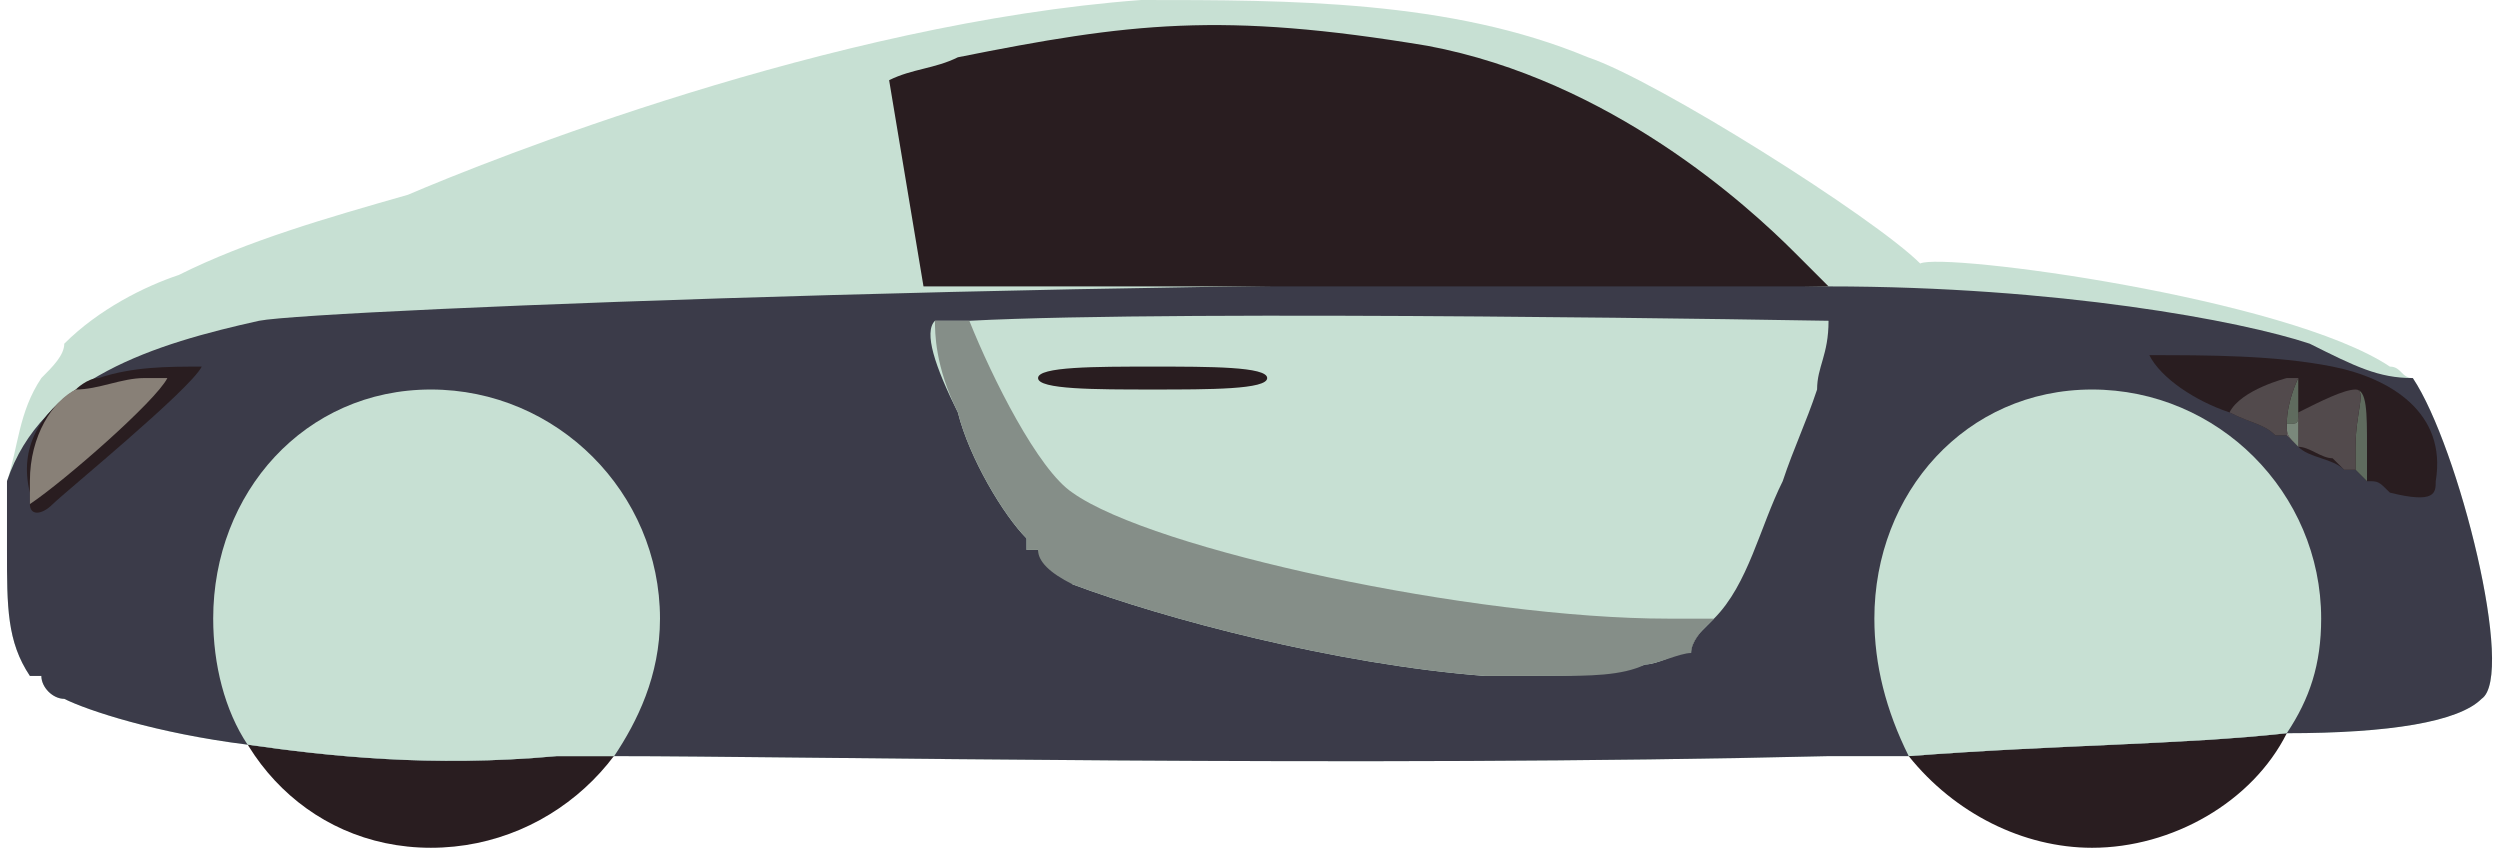 <?xml version="1.0" encoding="UTF-8"?>
<!DOCTYPE svg PUBLIC "-//W3C//DTD SVG 1.1//EN" "http://www.w3.org/Graphics/SVG/1.1/DTD/svg11.dtd">
<!-- Creator: CorelDRAW X8 -->
<svg xmlns="http://www.w3.org/2000/svg" xml:space="preserve" width="46.118mm" height="15.639mm" version="1.1" style="shape-rendering:geometricPrecision; text-rendering:geometricPrecision; image-rendering:optimizeQuality; fill-rule:evenodd; clip-rule:evenodd"
viewBox="0 0 217 74"
 xmlns:xlink="http://www.w3.org/1999/xlink">
 <defs>
  <style type="text/css">
   <![CDATA[
    .fil0 {fill:#291D20;fill-rule:nonzero}
    .fil3 {fill:#332E38;fill-rule:nonzero}
    .fil2 {fill:#3B3B49;fill-rule:nonzero}
    .fil8 {fill:#524A4C;fill-rule:nonzero}
    .fil7 {fill:#5E5E67;fill-rule:nonzero}
    .fil6 {fill:#5F6B5E;fill-rule:nonzero}
    .fil10 {fill:#6D6769;fill-rule:nonzero}
    .fil9 {fill:#7A887B;fill-rule:nonzero}
    .fil4 {fill:#858E88;fill-rule:nonzero}
    .fil5 {fill:#888077;fill-rule:nonzero}
    .fil1 {fill:#C7E0D3;fill-rule:nonzero}
   ]]>
  </style>
 </defs>
 <g id="Слой_x0020_6">
  <g id="_1064760928">
   <path class="fil0" d="M163 54c0,0 0,1 0,1l0 0c0,0 0,0 0,1l0 0c0,0 0,0 0,0 0,1 0,1 0,1l0 0c0,1 0,1 0,1 0,0 0,1 0,1l0 0c0,0 0,0 0,1 1,0 1,1 1,1 0,0 0,0 0,1l0 0c0,0 0,0 1,0 0,1 0,1 0,1 0,0 0,1 0,1l0 0c0,0 0,0 1,0 0,1 0,1 0,1 0,0 0,0 0,1l0 0c4,5 10,8 16,8 7,0 14,-4 17,-10 0,0 0,0 1,-1l0 0c0,-1 0,-1 0,-1 0,0 0,0 0,-1l0 0c0,0 1,0 1,0l0 -1 0 0c0,-1 0,-1 0,-2 0,0 0,0 0,-1 1,0 1,0 1,0 0,-1 0,-1 0,-1 0,0 0,0 0,-1 0,0 0,0 0,0 0,0 0,-1 0,-1 0,-11 -9,-20 -20,-20 -11,0 -19,9 -19,20l0 0z"/>
   <path class="fil0" d="M18 54c0,11 8,20 19,20 11,0 20,-9 20,-20 0,-11 -9,-20 -20,-20 -11,0 -19,9 -19,20z"/>
   <path class="fil1" d="M2 59l0 0 1 0c0,1 1,2 2,2 2,1 8,3 16,4 7,1 16,2 27,1 0,0 2,0 5,0 16,0 65,1 106,0 2,0 5,0 7,0 13,-1 24,-1 33,-2 9,0 15,-1 17,-3 3,-2 -2,-22 -6,-28 -1,0 -1,-1 -2,-1 -9,-6 -39,-10 -41,-9 -4,-4 -23,-16 -29,-18 -12,-5 -26,-5 -39,-5 -27,2 -57,14 -64,17 -7,2 -14,4 -20,7 -3,1 -7,3 -10,6l0 0c0,1 -1,2 -2,3l0 0c0,0 0,0 0,0 -2,3 -2,6 -3,9 0,0 0,0 0,0 0,1 0,1 0,1l0 0c0,1 0,1 0,1 0,1 0,3 0,4 0,5 0,8 2,11l0 0 0 0z"/>
   <path class="fil2" d="M2 59l0 0 1 0 0 0c0,1 1,2 2,2 2,1 8,3 16,4 7,1 16,2 27,1 0,0 2,0 5,0 16,0 65,1 106,0 2,0 5,0 7,0 13,-1 24,-1 33,-2 9,0 15,-1 17,-3 3,-2 -2,-22 -6,-28 -3,0 -5,-1 -9,-3 -6,-2 -22,-5 -42,-5 -54,-1 -132,2 -137,3 -9,2 -19,5 -22,14 0,0 0,0 0,0 0,1 0,1 0,1l0 0c0,1 0,1 0,1 0,1 0,3 0,4 0,5 0,8 2,11l0 0z"/>
   <path class="fil1" d="M18 54c0,4 1,8 3,11 7,1 16,2 27,1 0,0 2,0 5,0 2,-3 4,-7 4,-12 0,-11 -9,-20 -20,-20 -11,0 -19,9 -19,20l0 0z"/>
   <path class="fil0" d="M77 7c2,-1 4,-1 6,-2 15,-3 23,-4 41,-1 16,3 28,14 32,18l3 3c-45,0 -62,0 -79,0l-3 -18 0 0 0 0z"/>
   <path class="fil1" d="M163 54c0,4 1,8 3,12 13,-1 24,-1 33,-2 2,-3 3,-6 3,-10 0,-11 -9,-20 -20,-20 -11,0 -19,9 -19,20l0 0z"/>
   <path class="fil1" d="M83 36l0 0c1,4 4,9 6,11 0,1 0,1 0,1l1 0 0 0c1,1 2,2 3,2l0 1 0 0c8,3 23,7 36,8 0,0 0,0 0,0 1,0 2,0 2,0l1 0 0 0 0 0c4,0 8,0 11,-1 1,0 3,-1 3,-1l1 0 0 0 0 0c0,-1 1,-2 1,-2l1 -1c3,-3 4,-8 6,-12 1,-3 2,-5 3,-8 0,-2 1,-3 1,-6 0,0 -56,-1 -75,0l0 0 0 0c-2,0 -3,0 -3,0 -1,1 0,4 2,8l0 0 0 0z"/>
   <path class="fil3" d="M135 59c3,0 6,0 8,-1l0 0c-2,1 -5,1 -8,1 -1,0 -2,0 -3,0l0 0 0 0 0 0 0 0 0 0c1,0 2,0 3,0l0 0zm12 -2l0 0 0 0 0 0 0 -1c0,0 1,-1 2,-2l0 0 0 0 -1 1c0,0 -1,1 -1,2l0 0 0 0 0 0zm-57 -9l0 0 0 0 -1 0c0,0 0,0 0,-1 -2,-2 -5,-7 -6,-11l0 0 0 0 0 0c1,4 4,9 6,11 0,1 0,1 0,1l1 0 0 0 0 0z"/>
   <path class="fil4" d="M135 59c3,0 6,0 8,-1l0 0c1,0 3,-1 4,-1l0 0 0 0 0 0c0,-1 1,-2 1,-2l1 -1c-1,0 -3,0 -4,0 -17,0 -45,-6 -52,-11 -3,-2 -7,-10 -9,-15l0 0 -3 0c0,1 0,4 2,8l0 0 0 0c1,4 4,9 6,11 0,1 0,1 0,1l1 0 0 0 0 0c0,1 1,2 3,3l0 0c8,3 23,7 36,8 0,0 0,0 0,0l0 0c1,0 2,0 3,0l0 0 0 0 0 0c1,0 2,0 3,0l0 0z"/>
   <path class="fil0" d="M90 33c0,1 5,1 10,1 5,0 10,0 10,-1 0,-1 -5,-1 -10,-1 -5,0 -10,0 -10,1z"/>
   <path class="fil0" d="M187 31c1,2 4,4 7,5 2,1 3,1 4,2l0 0c1,0 1,0 1,0 0,0 0,0 1,1 0,0 0,0 0,0 1,1 3,1 4,2 0,0 0,0 1,0 0,0 0,0 0,0 1,1 1,1 1,1 1,0 1,0 2,1 4,1 4,0 4,-1 1,-6 -4,-9 -9,-10 -5,-1 -11,-1 -16,-1l0 0 0 0z"/>
   <path class="fil0" d="M2 43c0,1 0,1 0,1 0,1 1,1 2,0 1,-1 12,-10 13,-12 -3,0 -6,0 -9,1 -1,0 -2,1 -2,1l0 0c-3,2 -5,5 -4,9l0 0z"/>
   <path class="fil5" d="M2 44c3,-2 11,-9 12,-11 -1,0 -1,0 -2,0 -2,0 -4,1 -6,1l0 0c-2,1 -4,4 -4,8 0,1 0,1 0,1 0,1 0,1 0,1l0 0z"/>
   <path class="fil6" d="M206 42c0,-1 0,-2 0,-3 0,-3 0,-5 -1,-5l0 0 0 0 0 0 0 0 0 0 0 0 0 0 0 0 0 0 0 0 0 0c1,0 0,2 0,5 0,1 0,2 0,2l0 0c1,1 1,1 1,1l0 0z"/>
   <path class="fil7" d="M205 41l0 0c0,0 0,0 0,0 -1,0 -1,0 -1,0 0,0 0,0 0,0 0,0 0,0 0,0 0,0 0,0 1,0 0,0 0,0 0,0zm-1 0c0,0 0,0 0,0 0,0 0,0 0,0zm0 0c0,0 0,0 0,0 0,0 0,0 0,0zm-1 -1c0,0 0,0 0,0 0,0 0,0 0,0zm0 0c-1,0 -2,-1 -3,-1l0 0c0,0 0,0 0,0 1,0 2,1 3,1l0 0z"/>
   <path class="fil8" d="M205 41c0,0 0,-1 0,-2 0,-3 1,-5 0,-5l0 0 0 0 0 0 0 0 0 0 0 0c-1,0 -3,1 -5,2 0,0 0,1 0,1 0,0 0,1 0,2 1,0 2,1 3,1 0,0 0,0 0,0 0,0 0,0 0,0 0,0 1,1 1,1 0,0 0,0 0,0 0,0 0,0 0,0 0,0 0,0 0,0 0,0 0,0 0,0 0,0 0,0 0,0 0,0 0,0 1,0 0,0 0,0 0,0l0 0z"/>
   <path class="fil6" d="M200 39c0,0 0,0 0,0l0 0 0 0c0,0 0,0 0,0zm-1 -2c1,0 1,0 1,-1 0,-1 0,-3 0,-3l0 0 -1 0 0 0 0 0 0 0 0 0 0 0 0 0 0 0 1 0 0 0c0,0 -1,2 -1,4 0,0 0,0 0,0l0 0z"/>
   <path class="fil9" d="M200 39c0,-1 0,-2 0,-2 0,0 0,-1 0,-1 0,1 0,1 -1,1 0,1 0,1 1,2 0,0 0,0 0,0 0,0 0,0 0,0l0 0z"/>
   <path class="fil8" d="M200 39l0 0c-1,-1 -1,-1 -1,-1 0,0 0,0 1,1zm-1 -1c0,0 0,0 0,-1 0,0 0,0 0,0 0,-2 1,-4 1,-4l0 0 -1 0 0 0 0 0 0 0 0 0c0,0 -4,1 -5,3 2,1 3,1 4,2l0 0c1,0 1,0 1,0l0 0 0 0z"/>
   <path class="fil10" d="M200 39c-1,-1 -1,-1 -1,-2 0,1 0,1 0,1l0 0c0,0 0,0 1,1l0 0z"/>
  </g>
 </g>
</svg>
